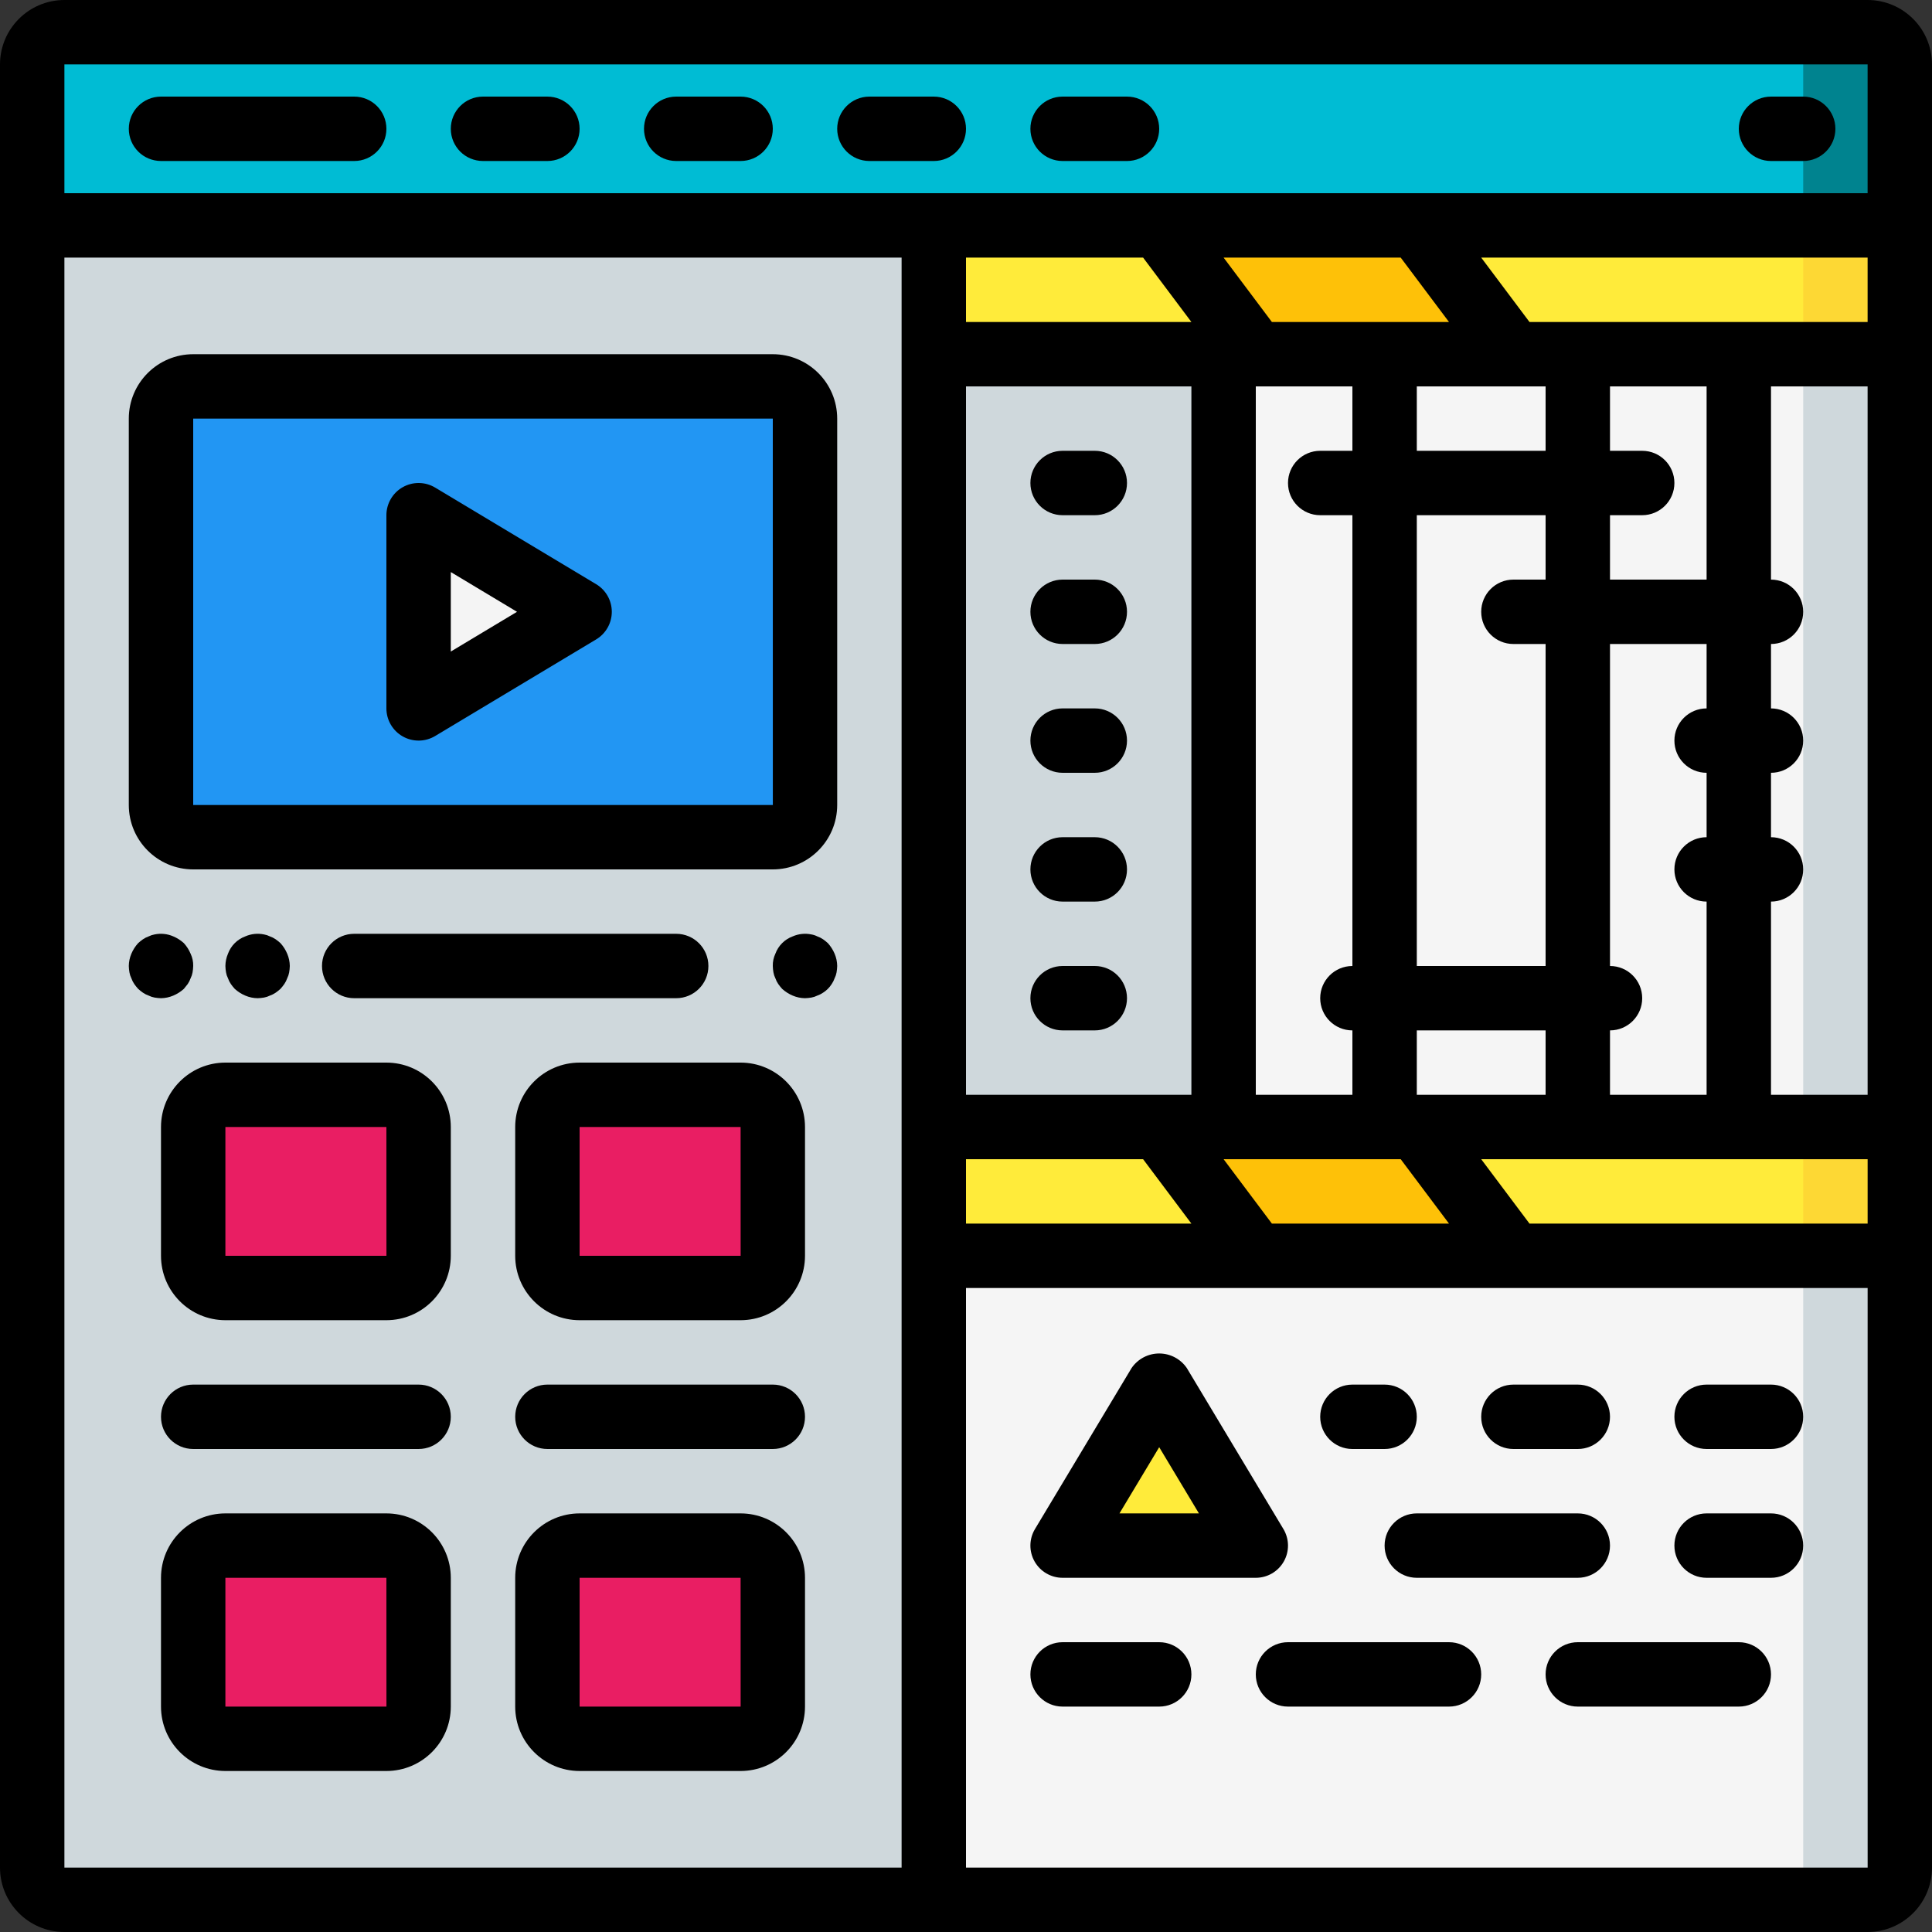 <?xml version="1.0" encoding="iso-8859-1"?>
<!-- Generator: Adobe Illustrator 19.0.0, SVG Export Plug-In . SVG Version: 6.00 Build 0)  -->
<svg version="1.1" id="Capa_1" xmlns="http://www.w3.org/2000/svg" xmlns:xlink="http://www.w3.org/1999/xlink" x="0px" y="0px"
	 viewBox="0 0 512 512" style="enable-background:new 0 0 512 512;" xml:space="preserve">
<rect x="0" y="0" width="512" height="512" fill="#333333" stroke="none"/>
<g>
	<g transform="translate(1 1)">
		<g>
			<path style="fill:#CFD8DC;" d="M289.133,41.667v460.8H16.067c-4.707-0.014-8.519-3.826-8.533-8.533V41.667H289.133z"/>
			<path style="fill:#CFD8DC;" d="M502.467,58.733v435.2c-0.014,4.707-3.826,8.519-8.533,8.533H246.467V50.2h247.467L502.467,58.733
				z"/>
		</g>
		<path style="fill:#F5F5F5;" d="M476.867,58.733v435.2c-0.014,4.707-3.826,8.519-8.533,8.533H246.467V50.2h221.867L476.867,58.733z
			"/>
		<polygon style="fill:#FEC108;" points="400.067,331.8 331.8,331.8 306.2,297.667 374.467,297.667 		"/>
		<g>
			<polygon style="fill:#FFEB3A;" points="306.2,297.667 331.8,331.8 246.467,331.8 246.467,297.667 			"/>
			<polygon style="fill:#FFEB3A;" points="502.467,297.667 502.467,331.8 400.067,331.8 374.467,297.667 			"/>
			<polyline style="fill:#FFEB3A;" points="306.2,365.933 280.6,408.6 331.8,408.6 306.2,365.933 			"/>
		</g>
		<polygon style="fill:#FEC108;" points="400.067,92.867 331.8,92.867 306.2,58.733 374.467,58.733 		"/>
		<g>
			<polygon style="fill:#FFEB3A;" points="306.2,58.733 331.8,92.867 246.467,92.867 246.467,58.733 			"/>
			<polygon style="fill:#FFEB3A;" points="502.467,58.733 502.467,92.867 400.067,92.867 374.467,58.733 			"/>
		</g>
		<rect x="246.467" y="92.867" style="fill:#CFD8DC;" width="76.8" height="204.8"/>
		<path style="fill:#2296F3;" d="M50.2,101.4h153.6c4.713,0,8.533,3.82,8.533,8.533v102.4c0,4.713-3.821,8.533-8.533,8.533H50.2
			c-4.713,0-8.533-3.821-8.533-8.533v-102.4C41.667,105.221,45.487,101.4,50.2,101.4z"/>
		<polygon style="fill:#F4F4F4;" points="109.933,135.533 109.933,186.733 152.6,161.133 		"/>
		<g>
			<path style="fill:#E91E63;" d="M58.733,289.133H101.4c4.713,0,8.533,3.82,8.533,8.533V331.8c0,4.713-3.821,8.533-8.533,8.533
				H58.733c-4.713,0-8.533-3.82-8.533-8.533v-34.133C50.2,292.954,54.021,289.133,58.733,289.133z"/>
			<path style="fill:#E91E63;" d="M152.6,289.133h42.667c4.713,0,8.533,3.82,8.533,8.533V331.8c0,4.713-3.821,8.533-8.533,8.533
				H152.6c-4.713,0-8.533-3.82-8.533-8.533v-34.133C144.067,292.954,147.887,289.133,152.6,289.133z"/>
			<path style="fill:#E91E63;" d="M58.733,408.6H101.4c4.713,0,8.533,3.82,8.533,8.533v34.133c0,4.713-3.821,8.533-8.533,8.533
				H58.733c-4.713,0-8.533-3.82-8.533-8.533v-34.133C50.2,412.421,54.021,408.6,58.733,408.6z"/>
			<path style="fill:#E91E63;" d="M152.6,408.6h42.667c4.713,0,8.533,3.82,8.533,8.533v34.133c0,4.713-3.821,8.533-8.533,8.533
				H152.6c-4.713,0-8.533-3.82-8.533-8.533v-34.133C144.067,412.421,147.887,408.6,152.6,408.6z"/>
		</g>
		<path style="fill:#00838F;" d="M502.467,16.067v42.667H7.533V16.067c0.014-4.707,3.826-8.519,8.533-8.533h477.867
			C498.64,7.547,502.453,11.36,502.467,16.067z"/>
		<path style="fill:#00BCD4;" d="M476.867,16.067l0.002,42.667H7.531l0.002-42.667c-0.105-4.584,3.508-8.395,8.092-8.533h453.149
			C473.358,7.672,476.972,11.482,476.867,16.067z"/>
		<g>
			<rect x="476.867" y="297.667" style="fill:#FDD834;" width="25.6" height="34.133"/>
			<rect x="476.867" y="58.733" style="fill:#FDD834;" width="25.6" height="34.133"/>
		</g>
	</g>
	<g>
		<path d="M494.933,0H17.067C7.645,0.009,0.009,7.645,0,17.067v477.867c0.009,9.422,7.645,17.057,17.067,17.067h477.867
			c9.422-0.009,17.057-7.645,17.067-17.067V17.067C511.991,7.645,504.355,0.009,494.933,0z M494.941,324.268l-0.008-0.002h-89.601
			l-12.8-17.067h102.409V324.268z M337.066,324.267l-12.8-17.067h46.935l12.8,17.067H337.066z M302.934,68.267l12.8,17.067H256
			V68.267H302.934z M494.935,85.334l-0.002-0.001h-89.601l-12.8-17.067h102.403V85.334z M452.267,204.8v17.067
			c-4.713,0-8.533,3.82-8.533,8.533s3.82,8.533,8.533,8.533v51.2h-25.6v-17.067c4.713,0,8.533-3.82,8.533-8.533
			S431.38,256,426.667,256v-85.333h25.6v17.067c-4.713,0-8.533,3.821-8.533,8.533S447.554,204.8,452.267,204.8z M375.467,290.133
			v-17.067H409.6v17.067H375.467z M332.8,290.133V102.4h25.6v17.067h-8.533c-4.713,0-8.533,3.821-8.533,8.533
			c0,4.713,3.821,8.533,8.533,8.533h8.533V256c-4.713,0-8.533,3.821-8.533,8.533s3.82,8.533,8.533,8.533v17.067H332.8z M256,290.133
			V102.4h59.733v187.733H256z M409.6,102.4v17.067h-34.133V102.4H409.6z M401.067,170.667h8.533V256h-34.133V136.533H409.6V153.6
			h-8.533c-4.713,0-8.533,3.821-8.533,8.533C392.533,166.846,396.354,170.667,401.067,170.667z M426.667,153.6v-17.067h8.533
			c4.713,0,8.533-3.821,8.533-8.533c0-4.713-3.821-8.533-8.533-8.533h-8.533V102.4h25.6v51.2H426.667z M371.201,68.267l12.8,17.067
			h-46.935l-12.8-17.067H371.201z M256,307.2h46.934l12.8,17.067H256V307.2z M469.333,290.133v-51.2
			c4.713,0,8.533-3.821,8.533-8.533s-3.821-8.533-8.533-8.533V204.8c4.713,0,8.533-3.821,8.533-8.533s-3.821-8.533-8.533-8.533
			v-17.067c4.713,0,8.533-3.821,8.533-8.533c0-4.713-3.821-8.533-8.533-8.533v-51.201l25.6,0.001l0.002-0.001l0.005,187.734H469.333
			z M494.934,17.067V51.2H17.067V17.067H494.934z M17.067,68.267h221.867v426.667H17.067V68.267z M256,494.933V341.332
			l238.933,0.002l0.009-0.002l0.004,153.602H256z"/>
		<path d="M42.667,42.667h51.2c4.713,0,8.533-3.821,8.533-8.533S98.579,25.6,93.867,25.6h-51.2c-4.713,0-8.533,3.821-8.533,8.533
			S37.954,42.667,42.667,42.667z"/>
		<path d="M128,42.667h17.067c4.713,0,8.533-3.821,8.533-8.533s-3.821-8.533-8.533-8.533H128c-4.713,0-8.533,3.821-8.533,8.533
			S123.287,42.667,128,42.667z"/>
		<path d="M179.2,42.667h17.067c4.713,0,8.533-3.821,8.533-8.533s-3.821-8.533-8.533-8.533H179.2c-4.713,0-8.533,3.821-8.533,8.533
			S174.487,42.667,179.2,42.667z"/>
		<path d="M230.4,42.667h17.067c4.713,0,8.533-3.821,8.533-8.533s-3.82-8.533-8.533-8.533H230.4c-4.713,0-8.533,3.821-8.533,8.533
			S225.687,42.667,230.4,42.667z"/>
		<path d="M281.6,42.667h17.067c4.713,0,8.533-3.821,8.533-8.533s-3.82-8.533-8.533-8.533H281.6c-4.713,0-8.533,3.821-8.533,8.533
			S276.887,42.667,281.6,42.667z"/>
		<path d="M469.333,42.667h8.533c4.713,0,8.533-3.821,8.533-8.533s-3.82-8.533-8.533-8.533h-8.533c-4.713,0-8.533,3.821-8.533,8.533
			S464.621,42.667,469.333,42.667z"/>
		<path d="M204.8,93.867H51.2c-9.422,0.009-17.057,7.645-17.067,17.067v102.4c0.009,9.422,7.645,17.057,17.067,17.067h153.6
			c9.422-0.009,17.057-7.645,17.067-17.067v-102.4C221.857,101.512,214.222,93.876,204.8,93.867z M51.2,213.333v-102.4h153.6
			l0.012,102.4H51.2z"/>
		<path d="M157.992,154.817l-42.667-25.6c-2.636-1.582-5.92-1.623-8.595-0.109c-2.675,1.515-4.33,4.351-4.33,7.425v51.2
			c0,3.075,1.654,5.912,4.33,7.426s5.959,1.473,8.595-0.11l42.667-25.6c2.57-1.542,4.142-4.32,4.142-7.317
			C162.134,159.136,160.561,156.359,157.992,154.817z M119.467,172.663v-21.058l17.546,10.529L119.467,172.663z"/>
		<path d="M45.908,263.85c1.033-0.434,1.986-1.04,2.817-1.791c0.341-0.429,0.683-0.854,1.021-1.279
			c0.324-0.476,0.583-0.993,0.771-1.538c0.245-0.485,0.418-1.003,0.512-1.538c0.098-0.563,0.155-1.133,0.171-1.704
			c0.03-1.121-0.205-2.232-0.683-3.246c-0.434-1.032-1.04-1.983-1.791-2.813c-0.83-0.754-1.782-1.362-2.817-1.796
			c-1.557-0.679-3.287-0.857-4.95-0.508c-0.535,0.091-1.053,0.263-1.538,0.508c-0.543,0.188-1.058,0.448-1.533,0.771
			c-0.448,0.314-0.876,0.656-1.279,1.025c-0.754,0.828-1.362,1.78-1.796,2.813c-0.436,1.027-0.667,2.13-0.679,3.246
			c0.013,0.572,0.071,1.141,0.171,1.704c0.091,0.535,0.263,1.053,0.508,1.538c0.187,0.544,0.447,1.062,0.771,1.538
			c0.316,0.447,0.658,0.874,1.025,1.279c0.404,0.368,0.831,0.709,1.279,1.021c0.475,0.323,0.991,0.582,1.533,0.771
			c0.485,0.245,1.003,0.418,1.538,0.512c0.565,0.098,1.136,0.155,1.708,0.171C43.781,264.52,44.883,264.287,45.908,263.85z"/>
		<path d="M61.183,260.779c0.316,0.447,0.658,0.874,1.025,1.279c0.83,0.752,1.781,1.358,2.812,1.792
			c1.027,0.438,2.13,0.67,3.246,0.683c0.571-0.016,1.141-0.073,1.704-0.171c0.535-0.095,1.053-0.268,1.538-0.512
			c0.544-0.187,1.062-0.447,1.538-0.771c0.447-0.314,0.874-0.655,1.279-1.021c0.366-0.405,0.707-0.833,1.021-1.279
			c0.324-0.476,0.583-0.993,0.771-1.538c0.245-0.485,0.418-1.003,0.512-1.538c0.098-0.563,0.155-1.133,0.171-1.704
			c-0.013-1.116-0.245-2.219-0.683-3.246c-0.434-1.032-1.04-1.983-1.791-2.813c-0.405-0.367-0.833-0.709-1.279-1.025
			c-0.476-0.324-0.993-0.583-1.538-0.771c-0.484-0.245-1.003-0.417-1.538-0.508c-1.663-0.348-3.393-0.171-4.95,0.508
			c-2.139,0.784-3.824,2.469-4.608,4.608c-0.437,1.027-0.668,2.13-0.68,3.246c0.013,0.572,0.071,1.141,0.171,1.704
			c0.091,0.535,0.263,1.053,0.508,1.538C60.6,259.786,60.859,260.303,61.183,260.779z"/>
		<path d="M219.392,249.941c-0.405-0.367-0.833-0.709-1.279-1.025c-0.476-0.324-0.993-0.583-1.538-0.771
			c-0.484-0.246-1.002-0.417-1.538-0.508c-1.663-0.348-3.393-0.171-4.95,0.508c-2.139,0.784-3.824,2.469-4.608,4.608
			c-0.476,1.015-0.709,2.126-0.68,3.246c0.013,0.572,0.071,1.141,0.171,1.704c0.091,0.535,0.263,1.053,0.508,1.538
			c0.187,0.544,0.447,1.062,0.771,1.538c0.316,0.447,0.658,0.874,1.025,1.279c0.83,0.752,1.781,1.358,2.813,1.792
			c1.027,0.438,2.13,0.67,3.246,0.683c0.571-0.016,1.141-0.073,1.704-0.171c0.535-0.095,1.053-0.268,1.538-0.512
			c0.544-0.187,1.062-0.447,1.538-0.771c0.929-0.585,1.715-1.371,2.3-2.3c0.324-0.476,0.583-0.993,0.771-1.538
			c0.245-0.485,0.418-1.003,0.513-1.538c0.098-0.563,0.155-1.133,0.171-1.704c-0.013-1.116-0.245-2.219-0.683-3.246
			C220.749,251.722,220.144,250.771,219.392,249.941z"/>
		<path d="M179.2,264.533c4.713,0,8.533-3.821,8.533-8.533c0-4.713-3.82-8.533-8.533-8.533H93.867c-4.713,0-8.533,3.821-8.533,8.533
			c0,4.713,3.821,8.533,8.533,8.533H179.2z"/>
		<path d="M102.4,281.6H59.733c-9.422,0.009-17.057,7.645-17.067,17.067V332.8c0.009,9.422,7.645,17.057,17.067,17.067H102.4
			c9.422-0.009,17.057-7.645,17.067-17.067v-34.133C119.457,289.245,111.822,281.609,102.4,281.6z M59.733,332.8v-34.133H102.4
			l0.012,34.133H59.733z"/>
		<path d="M110.933,366.933H51.2c-4.713,0-8.533,3.821-8.533,8.533c0,4.713,3.821,8.533,8.533,8.533h59.733
			c4.713,0,8.533-3.821,8.533-8.533C119.467,370.754,115.646,366.933,110.933,366.933z"/>
		<path d="M196.267,281.6H153.6c-9.422,0.009-17.057,7.645-17.067,17.067V332.8c0.009,9.422,7.645,17.057,17.067,17.067h42.667
			c9.422-0.009,17.057-7.645,17.067-17.067v-34.133C213.324,289.245,205.688,281.609,196.267,281.6z M153.6,332.8v-34.133h42.667
			l0.012,34.133H153.6z"/>
		<path d="M204.8,366.933h-59.733c-4.713,0-8.533,3.821-8.533,8.533c0,4.713,3.821,8.533,8.533,8.533H204.8
			c4.713,0,8.533-3.821,8.533-8.533C213.333,370.754,209.513,366.933,204.8,366.933z"/>
		<path d="M102.4,401.067H59.733c-9.422,0.009-17.057,7.645-17.067,17.067v34.133c0.009,9.422,7.645,17.057,17.067,17.067H102.4
			c9.422-0.009,17.057-7.645,17.067-17.067v-34.133C119.457,408.712,111.822,401.076,102.4,401.067z M59.733,452.267v-34.133H102.4
			l0.012,34.133H59.733z"/>
		<path d="M196.267,401.067H153.6c-9.422,0.009-17.057,7.645-17.067,17.067v34.133c0.009,9.422,7.645,17.057,17.067,17.067h42.667
			c9.422-0.009,17.057-7.645,17.067-17.067v-34.133C213.324,408.712,205.688,401.076,196.267,401.067z M153.6,452.267v-34.133
			h42.667l0.012,34.133H153.6z"/>
		<path d="M281.6,136.533h8.533c4.713,0,8.533-3.821,8.533-8.533c0-4.713-3.821-8.533-8.533-8.533H281.6
			c-4.713,0-8.533,3.821-8.533,8.533C273.067,132.713,276.887,136.533,281.6,136.533z"/>
		<path d="M290.133,153.6H281.6c-4.713,0-8.533,3.821-8.533,8.533c0,4.713,3.82,8.533,8.533,8.533h8.533
			c4.713,0,8.533-3.821,8.533-8.533C298.667,157.421,294.846,153.6,290.133,153.6z"/>
		<path d="M290.133,187.733H281.6c-4.713,0-8.533,3.821-8.533,8.533s3.82,8.533,8.533,8.533h8.533c4.713,0,8.533-3.821,8.533-8.533
			S294.846,187.733,290.133,187.733z"/>
		<path d="M290.133,221.867H281.6c-4.713,0-8.533,3.82-8.533,8.533s3.82,8.533,8.533,8.533h8.533c4.713,0,8.533-3.821,8.533-8.533
			S294.846,221.867,290.133,221.867z"/>
		<path d="M290.133,256H281.6c-4.713,0-8.533,3.821-8.533,8.533s3.82,8.533,8.533,8.533h8.533c4.713,0,8.533-3.82,8.533-8.533
			S294.846,256,290.133,256z"/>
		<path d="M281.6,418.133h51.2c3.074,0,5.911-1.655,7.425-4.33c1.515-2.675,1.473-5.959-0.109-8.595l-25.6-42.667
			c-1.654-2.413-4.391-3.856-7.317-3.856s-5.663,1.443-7.317,3.856l-25.6,42.667c-1.582,2.636-1.623,5.92-0.109,8.595
			C275.689,416.479,278.526,418.133,281.6,418.133z M307.2,383.521l10.529,17.546h-21.058L307.2,383.521z"/>
		<path d="M358.4,384h8.533c4.713,0,8.533-3.821,8.533-8.533c0-4.713-3.82-8.533-8.533-8.533H358.4
			c-4.713,0-8.533,3.821-8.533,8.533C349.867,380.18,353.687,384,358.4,384z"/>
		<path d="M401.067,384h17.067c4.713,0,8.533-3.821,8.533-8.533c0-4.713-3.82-8.533-8.533-8.533h-17.067
			c-4.713,0-8.533,3.821-8.533,8.533C392.533,380.18,396.354,384,401.067,384z"/>
		<path d="M469.333,366.933h-17.067c-4.713,0-8.533,3.821-8.533,8.533c0,4.713,3.82,8.533,8.533,8.533h17.067
			c4.713,0,8.533-3.821,8.533-8.533C477.867,370.754,474.046,366.933,469.333,366.933z"/>
		<path d="M418.133,401.067h-42.667c-4.713,0-8.533,3.821-8.533,8.533c0,4.713,3.821,8.533,8.533,8.533h42.667
			c4.713,0,8.533-3.821,8.533-8.533C426.667,404.887,422.846,401.067,418.133,401.067z"/>
		<path d="M307.2,435.2h-25.6c-4.713,0-8.533,3.821-8.533,8.533c0,4.713,3.82,8.533,8.533,8.533h25.6
			c4.713,0,8.533-3.821,8.533-8.533C315.733,439.021,311.913,435.2,307.2,435.2z"/>
		<path d="M384,435.2h-42.667c-4.713,0-8.533,3.821-8.533,8.533c0,4.713,3.82,8.533,8.533,8.533H384
			c4.713,0,8.533-3.821,8.533-8.533C392.533,439.021,388.713,435.2,384,435.2z"/>
		<path d="M460.8,435.2h-42.667c-4.713,0-8.533,3.821-8.533,8.533c0,4.713,3.82,8.533,8.533,8.533H460.8
			c4.713,0,8.533-3.821,8.533-8.533C469.333,439.021,465.513,435.2,460.8,435.2z"/>
		<path d="M469.333,401.067h-17.067c-4.713,0-8.533,3.821-8.533,8.533c0,4.713,3.82,8.533,8.533,8.533h17.067
			c4.713,0,8.533-3.821,8.533-8.533C477.867,404.887,474.046,401.067,469.333,401.067z"/>
	</g>
</g>
<g>
</g>
<g>
</g>
<g>
</g>
<g>
</g>
<g>
</g>
<g>
</g>
<g>
</g>
<g>
</g>
<g>
</g>
<g>
</g>
<g>
</g>
<g>
</g>
<g>
</g>
<g>
</g>
<g>
</g>
</svg>
